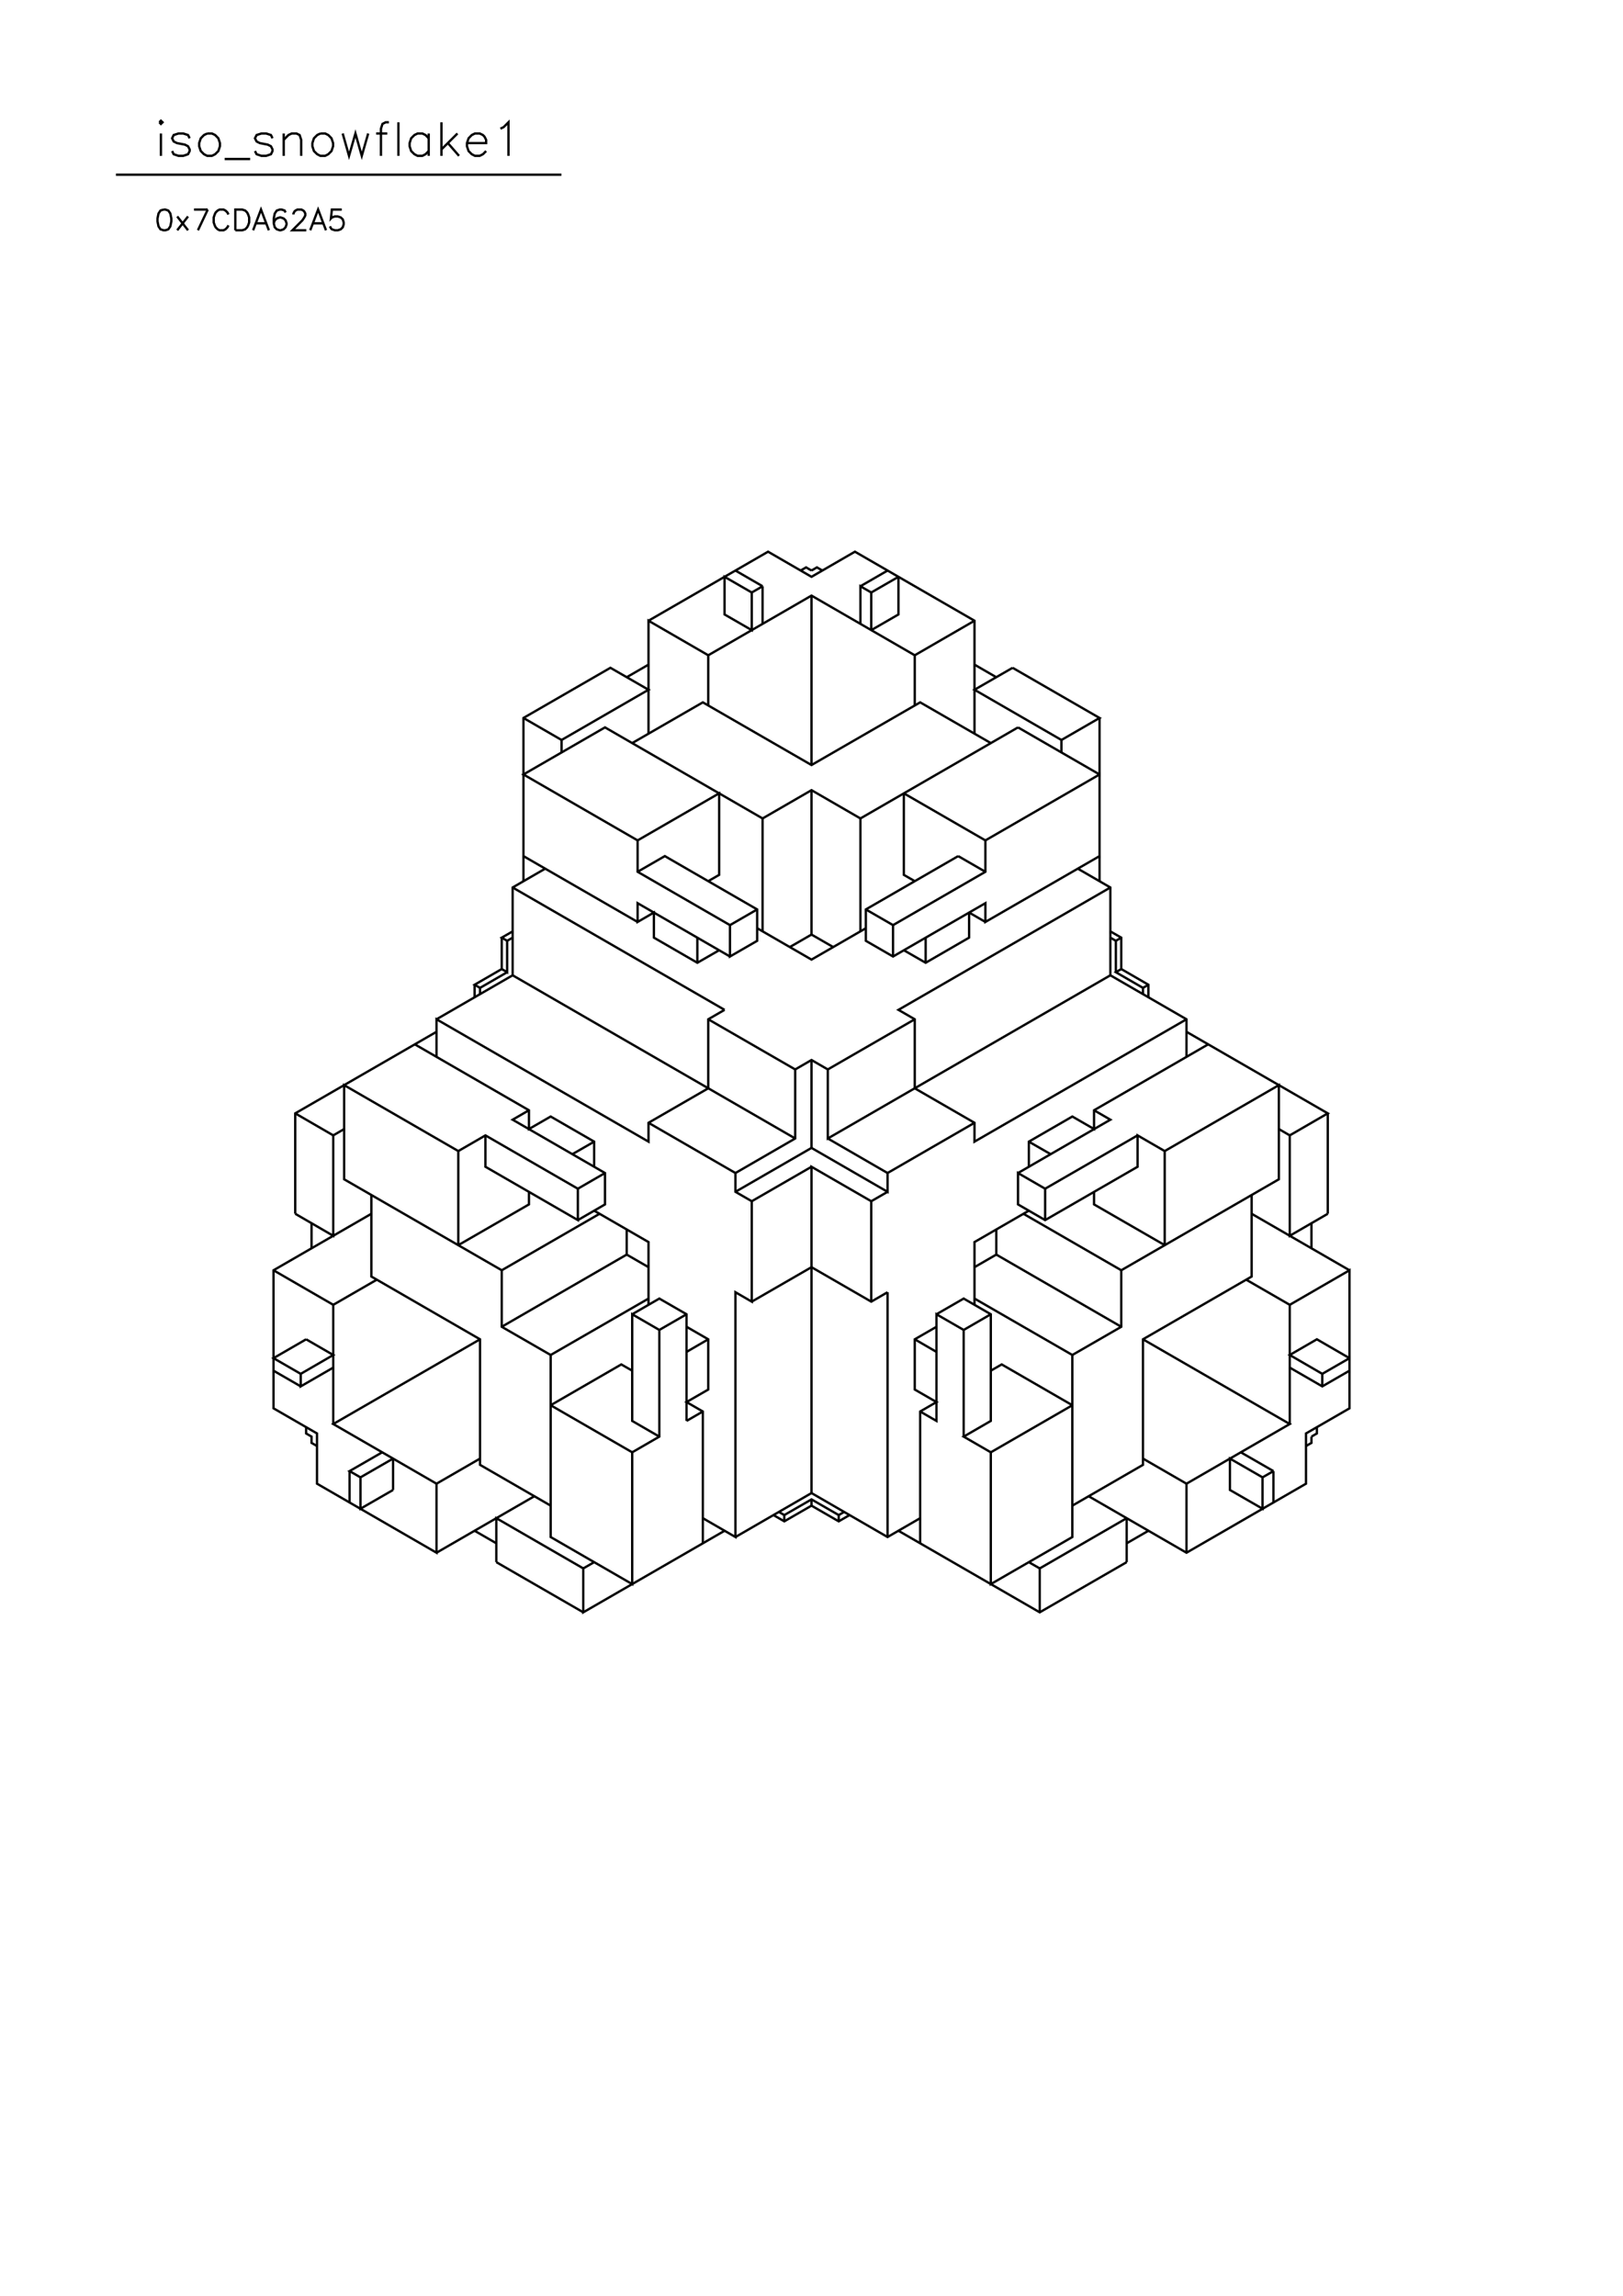 <?xml version="1.0" standalone="no"?>
<svg width="21cm" height="29.7cm" version="1.1" xmlns="http://www.w3.org/2000/svg" viewBox="0.0 0.0 21 29.7">
<path d="M8.391 8.03L9.938 7.137L10.5 7.462L11.062 7.137L12.609 8.03L12.609 9.491" stroke-width="0.03" stroke="#000000" fill="none"/>
<path d="M12.82 9.613L11.906 9.086L10.5 9.897L9.094 9.086L8.18 9.613" stroke-width="0.03" stroke="#000000" fill="none"/>
<path d="M8.391 9.491L8.391 8.03L9.164 8.477L9.164 9.126" stroke-width="0.03" stroke="#000000" fill="none"/>
<path d="M9.164 8.477L10.5 7.705L11.836 8.477L11.836 9.126" stroke-width="0.03" stroke="#000000" fill="none"/>
<path d="M11.836 8.477L12.609 8.03" stroke-width="0.03" stroke="#000000" fill="none"/>
<path d="M12.609 8.598L12.891 8.761" stroke-width="0.03" stroke="#000000" fill="none"/>
<path d="M13.102 8.639L12.609 8.923L13.734 9.573L13.734 9.735" stroke-width="0.03" stroke="#000000" fill="none"/>
<path d="M13.734 9.573L14.227 9.288L13.102 8.639" stroke-width="0.03" stroke="#000000" fill="none"/>
<path d="M13.172 9.41L11.133 10.588L10.5 10.222L9.867 10.588L7.828 9.41L6.773 10.019L8.25 10.872L8.25 11.278L9.445 11.968L9.445 12.374L9.797 12.171L9.797 11.765L8.602 11.075L8.25 11.278" stroke-width="0.03" stroke="#000000" fill="none"/>
<path d="M8.25 10.872L9.305 10.263L9.305 11.318L9.164 11.399" stroke-width="0.03" stroke="#000000" fill="none"/>
<path d="M9.445 11.968L9.797 11.765" stroke-width="0.03" stroke="#000000" fill="none"/>
<path d="M9.797 12.008L10.5 12.414L11.203 12.008" stroke-width="0.03" stroke="#000000" fill="none"/>
<path d="M11.133 12.049L11.133 10.588" stroke-width="0.03" stroke="#000000" fill="none"/>
<path d="M11.695 10.263L11.695 11.318L11.836 11.399" stroke-width="0.03" stroke="#000000" fill="none"/>
<path d="M11.555 11.968L12.75 11.278L12.75 10.872L11.695 10.263" stroke-width="0.03" stroke="#000000" fill="none"/>
<path d="M12.398 11.075L11.203 11.765L11.203 12.171L11.555 12.374L12.75 11.684L12.75 11.927L14.227 11.075" stroke-width="0.03" stroke="#000000" fill="none"/>
<path d="M13.945 11.237L14.367 11.481L14.367 12.617L15.352 13.186L15.352 13.673" stroke-width="0.03" stroke="#000000" fill="none"/>
<path d="M15.633 13.51L14.156 14.363L14.156 14.606L13.875 14.444L13.312 14.769L13.312 15.094" stroke-width="0.03" stroke="#000000" fill="none"/>
<path d="M13.172 15.175L14.367 14.485L14.156 14.363" stroke-width="0.03" stroke="#000000" fill="none"/>
<path d="M14.719 14.688L13.523 15.378L13.172 15.175L13.172 15.581L13.523 15.784L14.719 15.094L14.719 14.688L15.07 14.891L16.547 14.038L16.547 15.256L14.508 16.433L13.242 15.702" stroke-width="0.03" stroke="#000000" fill="none"/>
<path d="M13.312 15.662L12.609 16.068L12.609 16.88" stroke-width="0.03" stroke="#000000" fill="none"/>
<path d="M12.609 16.799L13.875 17.529L14.508 17.164L14.508 16.433" stroke-width="0.03" stroke="#000000" fill="none"/>
<path d="M15.07 16.108L15.07 14.891" stroke-width="0.03" stroke="#000000" fill="none"/>
<path d="M14.156 15.418L14.156 15.581L15.07 16.108" stroke-width="0.03" stroke="#000000" fill="none"/>
<path d="M16.125 16.555L16.688 16.88L17.461 16.433L17.461 18.219L16.898 18.544L16.898 19.194L15.352 20.087L14.086 19.356" stroke-width="0.03" stroke="#000000" fill="none"/>
<path d="M13.875 19.478L14.789 18.95L14.789 17.326L16.195 16.514L16.195 15.459" stroke-width="0.03" stroke="#000000" fill="none"/>
<path d="M16.195 15.702L17.461 16.433" stroke-width="0.03" stroke="#000000" fill="none"/>
<path d="M16.969 16.149L16.969 15.824" stroke-width="0.03" stroke="#000000" fill="none"/>
<path d="M17.18 15.702L16.688 15.987L16.688 14.688L17.18 14.403L15.352 13.348" stroke-width="0.03" stroke="#000000" fill="none"/>
<path d="M15.352 13.186L12.609 14.769L12.609 14.525L11.836 14.079L11.836 13.186L11.625 13.064L14.367 11.481" stroke-width="0.03" stroke="#000000" fill="none"/>
<path d="M14.227 11.399L14.227 9.288" stroke-width="0.03" stroke="#000000" fill="none"/>
<path d="M14.227 10.019L12.75 10.872" stroke-width="0.03" stroke="#000000" fill="none"/>
<path d="M12.75 11.278L12.398 11.075" stroke-width="0.03" stroke="#000000" fill="none"/>
<path d="M12.539 11.805L12.539 12.13L11.977 12.455L11.695 12.293" stroke-width="0.03" stroke="#000000" fill="none"/>
<path d="M11.555 12.374L11.555 11.968L11.203 11.765" stroke-width="0.03" stroke="#000000" fill="none"/>
<path d="M10.781 12.252L10.5 12.09L10.5 10.222" stroke-width="0.03" stroke="#000000" fill="none"/>
<path d="M10.5 9.897L10.5 7.705" stroke-width="0.03" stroke="#000000" fill="none"/>
<path d="M10.5 7.381L10.57 7.34L10.641 7.381" stroke-width="0.03" stroke="#000000" fill="none"/>
<path d="M10.5 7.381L10.43 7.34L10.359 7.381" stroke-width="0.03" stroke="#000000" fill="none"/>
<path d="M9.867 7.584L9.727 7.665L9.375 7.462L9.375 7.949L9.727 8.152L9.727 7.665" stroke-width="0.03" stroke="#000000" fill="none"/>
<path d="M9.867 7.584L9.867 8.071" stroke-width="0.03" stroke="#000000" fill="none"/>
<path d="M9.867 7.584L9.516 7.381" stroke-width="0.03" stroke="#000000" fill="none"/>
<path d="M11.133 7.584L11.484 7.381" stroke-width="0.03" stroke="#000000" fill="none"/>
<path d="M11.625 7.462L11.273 7.665L11.133 7.584L11.133 8.071" stroke-width="0.03" stroke="#000000" fill="none"/>
<path d="M11.273 8.152L11.625 7.949L11.625 7.462" stroke-width="0.03" stroke="#000000" fill="none"/>
<path d="M11.273 7.665L11.273 8.152" stroke-width="0.03" stroke="#000000" fill="none"/>
<path d="M13.172 9.41L14.227 10.019" stroke-width="0.03" stroke="#000000" fill="none"/>
<path d="M14.367 12.049L14.508 12.13L14.508 12.536L14.438 12.577L14.789 12.78L14.789 12.861" stroke-width="0.03" stroke="#000000" fill="none"/>
<path d="M14.859 12.901L14.859 12.739L14.508 12.536" stroke-width="0.03" stroke="#000000" fill="none"/>
<path d="M14.438 12.577L14.438 12.171L14.508 12.13" stroke-width="0.03" stroke="#000000" fill="none"/>
<path d="M14.438 12.171L14.367 12.13" stroke-width="0.03" stroke="#000000" fill="none"/>
<path d="M14.367 12.617L10.711 14.728L10.711 13.835L10.5 13.713L10.289 13.835L10.289 14.728L9.516 15.175L9.516 15.418L9.727 15.54L9.727 16.839L9.516 16.717L9.516 19.884L9.094 19.64" stroke-width="0.03" stroke="#000000" fill="none"/>
<path d="M9.094 19.965L9.094 18.26L8.883 18.138L9.164 17.976L9.164 17.326L8.883 17.164" stroke-width="0.03" stroke="#000000" fill="none"/>
<path d="M8.883 17.002L8.531 17.205L8.531 18.585L8.18 18.788L8.18 20.493L7.125 19.884L7.125 17.529L6.492 17.164L6.492 16.433L7.758 15.702" stroke-width="0.03" stroke="#000000" fill="none"/>
<path d="M7.688 15.662L8.391 16.068L8.391 16.88" stroke-width="0.03" stroke="#000000" fill="none"/>
<path d="M8.391 16.799L7.125 17.529" stroke-width="0.03" stroke="#000000" fill="none"/>
<path d="M7.125 18.179L8.039 17.651L8.18 17.732" stroke-width="0.03" stroke="#000000" fill="none"/>
<path d="M8.531 17.205L8.18 17.002L8.18 18.382L8.531 18.585" stroke-width="0.03" stroke="#000000" fill="none"/>
<path d="M8.883 18.382L9.094 18.26" stroke-width="0.03" stroke="#000000" fill="none"/>
<path d="M8.883 18.382L8.883 17.002L8.531 16.799L8.18 17.002" stroke-width="0.03" stroke="#000000" fill="none"/>
<path d="M8.391 16.393L8.109 16.23L8.109 15.905" stroke-width="0.03" stroke="#000000" fill="none"/>
<path d="M8.109 16.23L6.492 17.164" stroke-width="0.03" stroke="#000000" fill="none"/>
<path d="M6.211 17.326L4.312 18.422L5.648 19.194L5.648 20.087L4.102 19.194L4.102 18.544L3.539 18.219L3.539 16.433L4.805 15.702" stroke-width="0.03" stroke="#000000" fill="none"/>
<path d="M4.805 15.459L4.805 16.514L6.211 17.326L6.211 18.95L7.125 19.478" stroke-width="0.03" stroke="#000000" fill="none"/>
<path d="M6.914 19.356L5.648 20.087" stroke-width="0.03" stroke="#000000" fill="none"/>
<path d="M6.141 19.803L6.422 19.965" stroke-width="0.03" stroke="#000000" fill="none"/>
<path d="M6.422 20.209L6.422 19.64L7.547 20.29L7.547 20.858L9.375 19.803" stroke-width="0.03" stroke="#000000" fill="none"/>
<path d="M9.516 19.884L10.5 19.315L11.484 19.884L11.906 19.64" stroke-width="0.03" stroke="#000000" fill="none"/>
<path d="M11.906 19.965L11.906 18.26L12.117 18.138L11.836 17.976L11.836 17.326L12.117 17.164" stroke-width="0.03" stroke="#000000" fill="none"/>
<path d="M12.117 17.002L12.469 16.799L12.82 17.002L12.82 18.382L12.469 18.585L12.82 18.788L12.82 20.493L13.875 19.884L13.875 17.529" stroke-width="0.03" stroke="#000000" fill="none"/>
<path d="M13.875 18.179L12.82 18.788" stroke-width="0.03" stroke="#000000" fill="none"/>
<path d="M12.469 18.585L12.469 17.205L12.82 17.002" stroke-width="0.03" stroke="#000000" fill="none"/>
<path d="M12.469 17.205L12.117 17.002L12.117 18.382L11.906 18.26" stroke-width="0.03" stroke="#000000" fill="none"/>
<path d="M12.117 17.489L11.836 17.326" stroke-width="0.03" stroke="#000000" fill="none"/>
<path d="M11.484 16.717L11.273 16.839L10.5 16.393L9.727 16.839" stroke-width="0.03" stroke="#000000" fill="none"/>
<path d="M9.164 17.326L8.883 17.489" stroke-width="0.03" stroke="#000000" fill="none"/>
<path d="M8.18 18.788L7.125 18.179" stroke-width="0.03" stroke="#000000" fill="none"/>
<path d="M6.211 18.869L5.648 19.194" stroke-width="0.03" stroke="#000000" fill="none"/>
<path d="M5.086 19.275L4.664 19.518L4.664 19.112L4.523 19.031L4.945 18.788" stroke-width="0.03" stroke="#000000" fill="none"/>
<path d="M5.086 18.869L4.664 19.112" stroke-width="0.03" stroke="#000000" fill="none"/>
<path d="M4.523 19.031L4.523 19.437" stroke-width="0.03" stroke="#000000" fill="none"/>
<path d="M5.086 19.275L5.086 18.869" stroke-width="0.03" stroke="#000000" fill="none"/>
<path d="M4.312 18.422L4.312 16.88L4.875 16.555" stroke-width="0.03" stroke="#000000" fill="none"/>
<path d="M4.312 16.88L3.539 16.433" stroke-width="0.03" stroke="#000000" fill="none"/>
<path d="M4.031 16.149L4.031 15.824" stroke-width="0.03" stroke="#000000" fill="none"/>
<path d="M3.82 15.702L3.82 14.403L5.648 13.348" stroke-width="0.03" stroke="#000000" fill="none"/>
<path d="M5.648 13.186L6.633 12.617L6.633 11.481L7.055 11.237" stroke-width="0.03" stroke="#000000" fill="none"/>
<path d="M6.773 11.399L6.773 9.288L7.898 8.639L8.391 8.923L7.266 9.573L7.266 9.735" stroke-width="0.03" stroke="#000000" fill="none"/>
<path d="M7.266 9.573L6.773 9.288" stroke-width="0.03" stroke="#000000" fill="none"/>
<path d="M8.109 8.761L8.391 8.598" stroke-width="0.03" stroke="#000000" fill="none"/>
<path d="M9.867 10.588L9.867 12.049" stroke-width="0.03" stroke="#000000" fill="none"/>
<path d="M10.219 12.252L10.5 12.09" stroke-width="0.03" stroke="#000000" fill="none"/>
<path d="M9.445 12.374L8.25 11.684L8.25 11.927L8.461 11.805L8.461 12.13L9.023 12.455L9.305 12.293" stroke-width="0.03" stroke="#000000" fill="none"/>
<path d="M9.023 12.13L9.023 12.455" stroke-width="0.03" stroke="#000000" fill="none"/>
<path d="M9.375 13.064L9.164 13.186L9.164 14.079L8.391 14.525L8.391 14.769L5.648 13.186L5.648 13.673" stroke-width="0.03" stroke="#000000" fill="none"/>
<path d="M5.367 13.51L6.844 14.363L6.844 14.606L7.125 14.444L7.688 14.769L7.688 15.094" stroke-width="0.03" stroke="#000000" fill="none"/>
<path d="M7.828 15.175L7.477 15.378L6.281 14.688L5.93 14.891L4.453 14.038L4.453 15.256L6.492 16.433" stroke-width="0.03" stroke="#000000" fill="none"/>
<path d="M5.93 16.108L6.844 15.581L6.844 15.418" stroke-width="0.03" stroke="#000000" fill="none"/>
<path d="M7.477 15.378L7.477 15.784L6.281 15.094L6.281 14.688" stroke-width="0.03" stroke="#000000" fill="none"/>
<path d="M5.93 14.891L5.93 16.108" stroke-width="0.03" stroke="#000000" fill="none"/>
<path d="M7.477 15.784L7.828 15.581L7.828 15.175L6.633 14.485L6.844 14.363" stroke-width="0.03" stroke="#000000" fill="none"/>
<path d="M7.406 14.931L7.688 14.769" stroke-width="0.03" stroke="#000000" fill="none"/>
<path d="M8.391 14.525L9.516 15.175" stroke-width="0.03" stroke="#000000" fill="none"/>
<path d="M9.516 15.418L10.5 14.85L11.484 15.418L11.484 15.175L12.609 14.525" stroke-width="0.03" stroke="#000000" fill="none"/>
<path d="M13.312 14.769L13.594 14.931" stroke-width="0.03" stroke="#000000" fill="none"/>
<path d="M13.523 15.378L13.523 15.784" stroke-width="0.03" stroke="#000000" fill="none"/>
<path d="M12.891 15.905L12.891 16.23L12.609 16.393" stroke-width="0.03" stroke="#000000" fill="none"/>
<path d="M12.891 16.23L14.508 17.164" stroke-width="0.03" stroke="#000000" fill="none"/>
<path d="M14.789 17.326L16.688 18.422L15.352 19.194L15.352 20.087" stroke-width="0.03" stroke="#000000" fill="none"/>
<path d="M14.859 19.803L14.578 19.965" stroke-width="0.03" stroke="#000000" fill="none"/>
<path d="M14.578 20.209L13.453 20.858L11.625 19.803" stroke-width="0.03" stroke="#000000" fill="none"/>
<path d="M11.484 19.884L11.484 16.717" stroke-width="0.03" stroke="#000000" fill="none"/>
<path d="M11.273 16.839L11.273 15.54L11.484 15.418" stroke-width="0.03" stroke="#000000" fill="none"/>
<path d="M11.484 15.175L10.711 14.728" stroke-width="0.03" stroke="#000000" fill="none"/>
<path d="M10.5 14.85L10.5 13.713" stroke-width="0.03" stroke="#000000" fill="none"/>
<path d="M10.711 13.835L11.836 13.186" stroke-width="0.03" stroke="#000000" fill="none"/>
<path d="M11.977 12.455L11.977 12.13" stroke-width="0.03" stroke="#000000" fill="none"/>
<path d="M12.539 11.805L12.75 11.927" stroke-width="0.03" stroke="#000000" fill="none"/>
<path d="M14.789 12.78L14.859 12.739" stroke-width="0.03" stroke="#000000" fill="none"/>
<path d="M16.547 14.606L16.688 14.688" stroke-width="0.03" stroke="#000000" fill="none"/>
<path d="M17.18 14.403L17.18 15.702" stroke-width="0.03" stroke="#000000" fill="none"/>
<path d="M16.688 16.88L16.688 18.422" stroke-width="0.03" stroke="#000000" fill="none"/>
<path d="M16.969 18.585L17.039 18.544L17.039 18.463" stroke-width="0.03" stroke="#000000" fill="none"/>
<path d="M16.969 18.585L16.969 18.666L16.898 18.707" stroke-width="0.03" stroke="#000000" fill="none"/>
<path d="M16.477 19.031L16.336 19.112L16.336 19.518L15.914 19.275L15.914 18.869L16.336 19.112" stroke-width="0.03" stroke="#000000" fill="none"/>
<path d="M16.477 19.031L16.477 19.437" stroke-width="0.03" stroke="#000000" fill="none"/>
<path d="M16.477 19.031L16.055 18.788" stroke-width="0.03" stroke="#000000" fill="none"/>
<path d="M15.352 19.194L14.789 18.869" stroke-width="0.03" stroke="#000000" fill="none"/>
<path d="M14.578 19.64L13.453 20.29L13.453 20.858" stroke-width="0.03" stroke="#000000" fill="none"/>
<path d="M13.453 20.29L13.312 20.209" stroke-width="0.03" stroke="#000000" fill="none"/>
<path d="M14.578 20.209L14.578 19.64" stroke-width="0.03" stroke="#000000" fill="none"/>
<path d="M13.875 18.179L12.961 17.651L12.82 17.732" stroke-width="0.03" stroke="#000000" fill="none"/>
<path d="M10.992 19.6L10.852 19.681L10.5 19.478L10.148 19.681L10.008 19.6" stroke-width="0.03" stroke="#000000" fill="none"/>
<path d="M10.078 19.559L10.148 19.6L10.148 19.681" stroke-width="0.03" stroke="#000000" fill="none"/>
<path d="M10.148 19.6L10.5 19.397L10.852 19.6L10.852 19.681" stroke-width="0.03" stroke="#000000" fill="none"/>
<path d="M10.852 19.6L10.922 19.559" stroke-width="0.03" stroke="#000000" fill="none"/>
<path d="M10.5 19.478L10.5 19.397" stroke-width="0.03" stroke="#000000" fill="none"/>
<path d="M10.5 19.315L10.5 15.094L11.273 15.54" stroke-width="0.03" stroke="#000000" fill="none"/>
<path d="M10.5 15.094L9.727 15.54" stroke-width="0.03" stroke="#000000" fill="none"/>
<path d="M10.289 14.728L6.633 12.617" stroke-width="0.03" stroke="#000000" fill="none"/>
<path d="M6.562 12.577L6.211 12.78L6.211 12.861" stroke-width="0.03" stroke="#000000" fill="none"/>
<path d="M6.211 12.78L6.141 12.739L6.492 12.536L6.562 12.577L6.562 12.171L6.492 12.13L6.633 12.049" stroke-width="0.03" stroke="#000000" fill="none"/>
<path d="M6.633 12.13L6.562 12.171" stroke-width="0.03" stroke="#000000" fill="none"/>
<path d="M6.492 12.13L6.492 12.536" stroke-width="0.03" stroke="#000000" fill="none"/>
<path d="M6.141 12.739L6.141 12.901" stroke-width="0.03" stroke="#000000" fill="none"/>
<path d="M6.633 11.481L9.375 13.064" stroke-width="0.03" stroke="#000000" fill="none"/>
<path d="M9.164 13.186L10.289 13.835" stroke-width="0.03" stroke="#000000" fill="none"/>
<path d="M8.25 11.927L6.773 11.075" stroke-width="0.03" stroke="#000000" fill="none"/>
<path d="M4.453 14.606L4.312 14.688L4.312 15.987L3.82 15.702" stroke-width="0.03" stroke="#000000" fill="none"/>
<path d="M4.312 14.688L3.82 14.403" stroke-width="0.03" stroke="#000000" fill="none"/>
<path d="M3.961 17.326L3.539 17.57L3.891 17.773L4.312 17.529L3.961 17.326" stroke-width="0.03" stroke="#000000" fill="none"/>
<path d="M3.891 17.773L3.891 17.935L4.312 17.692" stroke-width="0.03" stroke="#000000" fill="none"/>
<path d="M3.891 17.935L3.539 17.732" stroke-width="0.03" stroke="#000000" fill="none"/>
<path d="M3.961 18.463L3.961 18.544L4.031 18.585L4.031 18.666L4.102 18.707" stroke-width="0.03" stroke="#000000" fill="none"/>
<path d="M6.422 20.209L7.547 20.858" stroke-width="0.03" stroke="#000000" fill="none"/>
<path d="M7.547 20.29L7.688 20.209" stroke-width="0.03" stroke="#000000" fill="none"/>
<path d="M16.688 17.692L17.109 17.935L17.461 17.732" stroke-width="0.03" stroke="#000000" fill="none"/>
<path d="M17.461 17.57L17.109 17.773L16.688 17.529L17.039 17.326L17.461 17.57" stroke-width="0.03" stroke="#000000" fill="none"/>
<path d="M17.109 17.773L17.109 17.935" stroke-width="0.03" stroke="#000000" fill="none"/>
<path d="M7.264 2.26L1.5 2.26" stroke-width="0.03" stroke="#000000" fill="none"/>
<path d="M2.082 2.016L2.082 1.727" stroke-width="0.03" stroke="#000000" fill="none"/>
<path d="M2.062 1.582L2.082 1.603L2.103 1.582L2.082 1.562L2.062 1.582" stroke-width="0.03" stroke="#000000" fill="none"/>
<path d="M2.227 1.954L2.247 1.995L2.309 2.016L2.371 2.016L2.433 1.995L2.454 1.954L2.454 1.933L2.433 1.892L2.392 1.871L2.289 1.851L2.247 1.83L2.227 1.789L2.247 1.747L2.309 1.727L2.371 1.727L2.433 1.747L2.454 1.789" stroke-width="0.03" stroke="#000000" fill="none"/>
<path d="M2.681 1.727L2.639 1.747L2.598 1.789L2.577 1.851L2.577 1.892L2.598 1.954L2.639 1.995L2.681 2.016L2.742 2.016L2.784 1.995L2.825 1.954L2.846 1.892L2.846 1.851L2.825 1.789L2.784 1.747L2.742 1.727L2.681 1.727" stroke-width="0.03" stroke="#000000" fill="none"/>
<path d="M2.907 2.057L3.237 2.057" stroke-width="0.03" stroke="#000000" fill="none"/>
<path d="M3.299 1.954L3.32 1.995L3.382 2.016L3.444 2.016L3.506 1.995L3.526 1.954L3.526 1.933L3.506 1.892L3.464 1.871L3.361 1.851L3.32 1.83L3.299 1.789L3.32 1.747L3.382 1.727L3.444 1.727L3.506 1.747L3.526 1.789" stroke-width="0.03" stroke="#000000" fill="none"/>
<path d="M3.671 1.809L3.732 1.747L3.774 1.727L3.836 1.727L3.877 1.747L3.897 1.809L3.897 2.016" stroke-width="0.03" stroke="#000000" fill="none"/>
<path d="M3.671 2.016L3.671 1.727" stroke-width="0.03" stroke="#000000" fill="none"/>
<path d="M4.145 1.727L4.104 1.747L4.062 1.789L4.042 1.851L4.042 1.892L4.062 1.954L4.104 1.995L4.145 2.016L4.207 2.016L4.248 1.995L4.289 1.954L4.31 1.892L4.31 1.851L4.289 1.789L4.248 1.747L4.207 1.727L4.145 1.727" stroke-width="0.03" stroke="#000000" fill="none"/>
<path d="M4.434 1.727L4.516 2.016L4.599 1.727L4.681 2.016L4.764 1.727" stroke-width="0.03" stroke="#000000" fill="none"/>
<path d="M4.867 1.727L5.011 1.727" stroke-width="0.03" stroke="#000000" fill="none"/>
<path d="M5.032 1.582L4.99 1.582L4.949 1.603L4.929 1.665L4.929 2.016" stroke-width="0.03" stroke="#000000" fill="none"/>
<path d="M5.155 2.016L5.155 1.582" stroke-width="0.03" stroke="#000000" fill="none"/>
<path d="M5.547 1.727L5.547 2.016" stroke-width="0.03" stroke="#000000" fill="none"/>
<path d="M5.547 1.954L5.506 1.995L5.465 2.016L5.403 2.016L5.362 1.995L5.32 1.954L5.3 1.892L5.3 1.851L5.32 1.789L5.362 1.747L5.403 1.727L5.465 1.727L5.506 1.747L5.547 1.789" stroke-width="0.03" stroke="#000000" fill="none"/>
<path d="M5.712 1.933L5.919 1.727" stroke-width="0.03" stroke="#000000" fill="none"/>
<path d="M5.795 1.851L5.939 2.016" stroke-width="0.03" stroke="#000000" fill="none"/>
<path d="M6.042 1.851L6.29 1.851L6.29 1.809L6.269 1.768L6.249 1.747L6.207 1.727L6.145 1.727L6.104 1.747L6.063 1.789L6.042 1.851L6.042 1.892L6.063 1.954L6.104 1.995L6.145 2.016L6.207 2.016L6.249 1.995L6.29 1.954" stroke-width="0.03" stroke="#000000" fill="none"/>
<path d="M6.579 2.016L6.579 1.582L6.517 1.644L6.475 1.665" stroke-width="0.03" stroke="#000000" fill="none"/>
<path d="M5.712 1.582L5.712 2.016" stroke-width="0.03" stroke="#000000" fill="none"/>
<path d="M4.422 2.711L4.294 2.711L4.282 2.826L4.294 2.813L4.333 2.8L4.371 2.8L4.409 2.813L4.435 2.838L4.447 2.877L4.447 2.902L4.435 2.94L4.409 2.966L4.371 2.979L4.333 2.979L4.294 2.966L4.282 2.953L4.269 2.928" stroke-width="0.03" stroke="#000000" fill="none"/>
<path d="M4.218 2.979L4.116 2.711L4.014 2.979" stroke-width="0.03" stroke="#000000" fill="none"/>
<path d="M3.963 2.979L3.784 2.979L3.912 2.851L3.937 2.813L3.95 2.787L3.95 2.762L3.937 2.736L3.925 2.724L3.899 2.711L3.848 2.711L3.823 2.724L3.81 2.736L3.797 2.762L3.797 2.775" stroke-width="0.03" stroke="#000000" fill="none"/>
<path d="M3.695 2.749L3.683 2.724L3.644 2.711L3.619 2.711L3.581 2.724L3.555 2.762L3.542 2.826L3.542 2.889L3.555 2.94L3.581 2.966L3.619 2.979L3.632 2.979L3.67 2.966L3.695 2.94L3.708 2.902L3.708 2.889L3.695 2.851L3.67 2.826L3.632 2.813L3.619 2.813L3.581 2.826L3.555 2.851L3.542 2.889" stroke-width="0.03" stroke="#000000" fill="none"/>
<path d="M3.44 2.889L3.313 2.889" stroke-width="0.03" stroke="#000000" fill="none"/>
<path d="M3.275 2.979L3.377 2.711L3.479 2.979" stroke-width="0.03" stroke="#000000" fill="none"/>
<path d="M3.045 2.979L3.045 2.711L3.134 2.711L3.173 2.724L3.198 2.749L3.211 2.775L3.224 2.813L3.224 2.877L3.211 2.915L3.198 2.94L3.173 2.966L3.134 2.979L3.045 2.979" stroke-width="0.03" stroke="#000000" fill="none"/>
<path d="M2.956 2.915L2.943 2.94L2.918 2.966L2.892 2.979L2.841 2.979L2.816 2.966L2.79 2.94L2.778 2.915L2.765 2.877L2.765 2.813L2.778 2.775L2.79 2.749L2.816 2.724L2.841 2.711L2.892 2.711L2.918 2.724L2.943 2.749L2.956 2.775" stroke-width="0.03" stroke="#000000" fill="none"/>
<path d="M2.688 2.711L2.561 2.979" stroke-width="0.03" stroke="#000000" fill="none"/>
<path d="M2.433 2.979L2.293 2.8" stroke-width="0.03" stroke="#000000" fill="none"/>
<path d="M2.433 2.8L2.293 2.979" stroke-width="0.03" stroke="#000000" fill="none"/>
<path d="M2.115 2.711L2.076 2.724L2.051 2.762L2.038 2.826L2.038 2.864L2.051 2.928L2.076 2.966L2.115 2.979L2.14 2.979L2.178 2.966L2.204 2.928L2.217 2.864L2.217 2.826L2.204 2.762L2.178 2.724L2.14 2.711L2.115 2.711" stroke-width="0.03" stroke="#000000" fill="none"/>
<path d="M2.51 2.711L2.688 2.711" stroke-width="0.03" stroke="#000000" fill="none"/>
<path d="M4.052 2.889L4.18 2.889" stroke-width="0.03" stroke="#000000" fill="none"/>
</svg>
